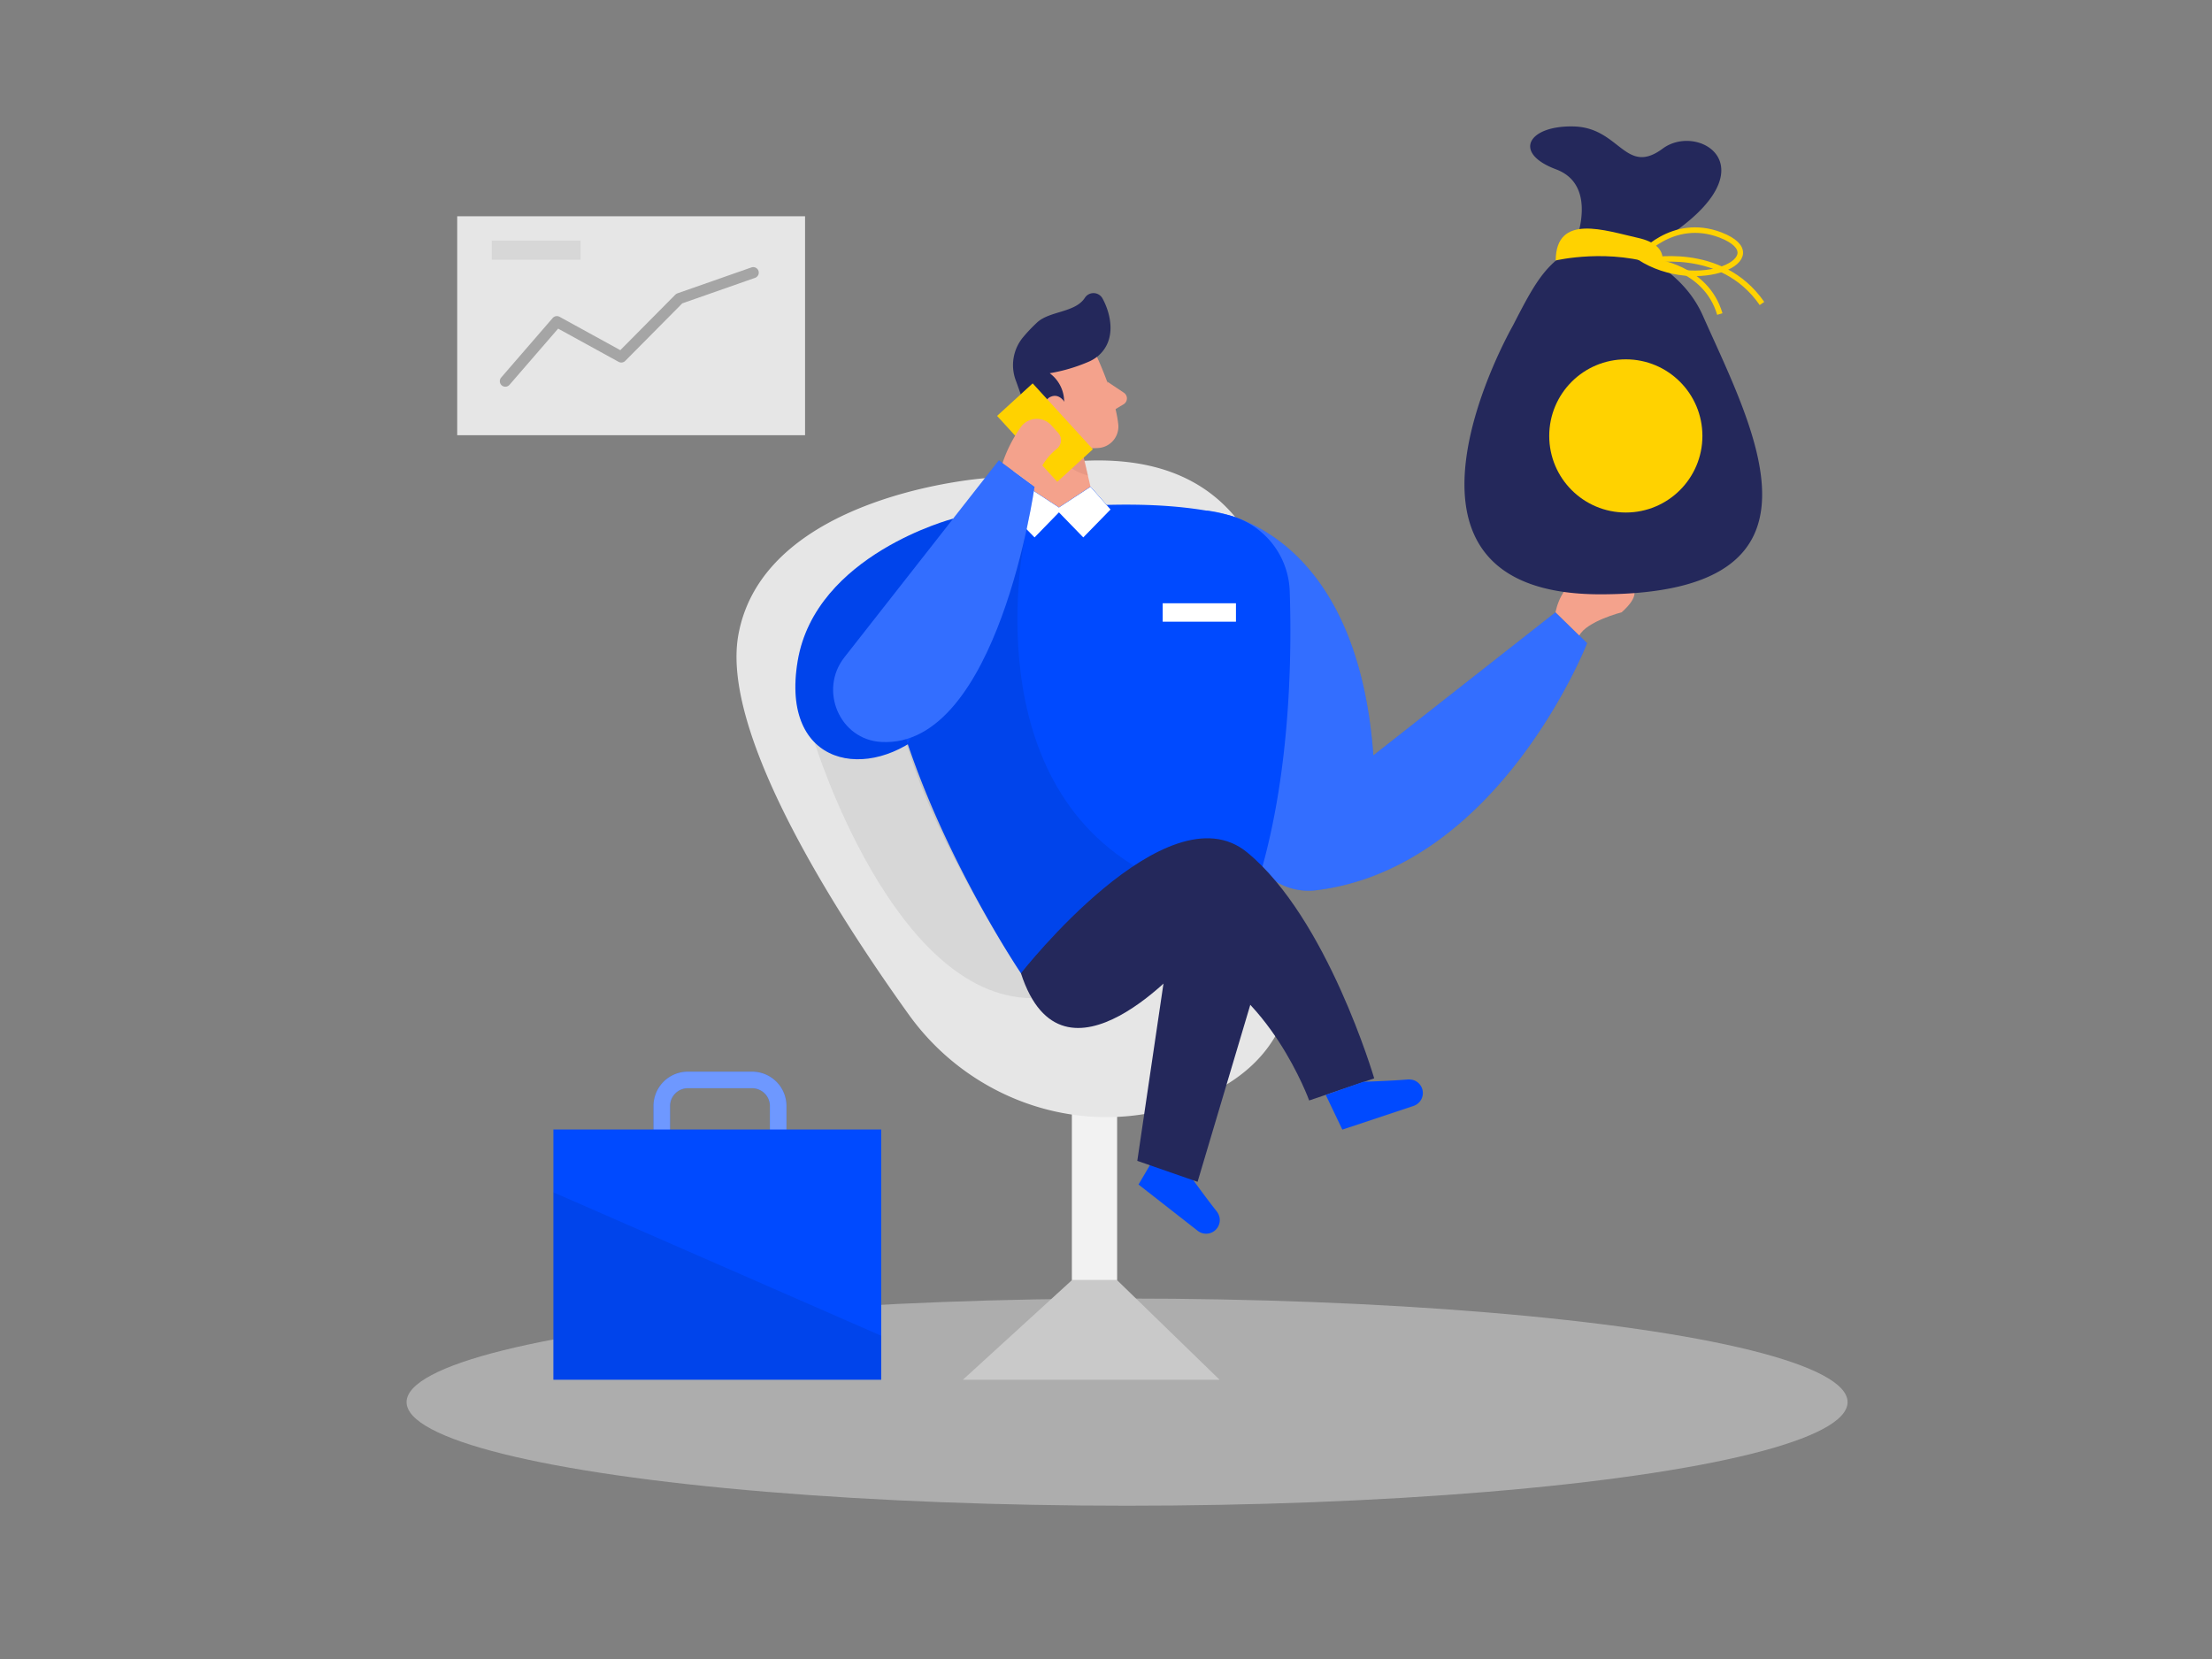 <svg id="Layer_1" data-name="Layer 1" xmlns="http://www.w3.org/2000/svg" viewBox="0 0 400 300"><rect x="0" y="0" width="400" height="300" fill="#808080" stroke="none"/><title>#5 bussinesman</title><rect x="193.83" y="196.48" width="8.18" height="35.02" fill="#f2f2f2"/><path d="M178.08,86.48S138,89.34,133.5,114.92c-3.14,17.83,17.83,50.42,30.83,68.54,10.55,14.71,29.11,21.78,46.62,17.14a47.81,47.81,0,0,0,4.93-1.6c22.12-8.5,18.93-28.65,14.53-32.57S256.66,64.47,178.08,86.48Z" fill="#e6e6e6"/><path d="M218.19,92.34s27,1.45,30.16,44.25l32.94-25.87L287,116.3S271.1,157,237.89,161a11.3,11.3,0,0,1-12-7.7C221.22,139.44,213,110.37,218.19,92.34Z" fill="#004aff"/><path d="M218.19,92.34s27,1.45,30.16,44.25l32.94-25.87L287,116.3S271.1,157,237.89,161a11.3,11.3,0,0,1-12-7.7C221.22,139.44,213,110.37,218.19,92.34Z" fill="#fff" opacity="0.2"/><ellipse cx="203.81" cy="253.55" rx="130.29" ry="18.73" fill="#e6e6e6" opacity="0.45"/><path d="M198.36,64.53s3.3,7,3.86,12.22A3.88,3.88,0,0,1,198.75,81c-2.64.24-6.29-.19-8.51-3.72l-4.5-5.52a6.91,6.91,0,0,1,.3-8C189,59.33,196.57,60.18,198.36,64.53Z" fill="#f4a28c"/><polygon points="187.44 73.04 185.91 94.26 199.59 98.26 195.41 80.37 187.44 73.04" fill="#f4a28c"/><path d="M196.68,65.49a30.32,30.32,0,0,1-6.86,2,6.42,6.42,0,0,1,2.45,6.62,5.24,5.24,0,0,1-5.21,4.15l-3.32-9.33a7.89,7.89,0,0,1,1.31-8,28.78,28.78,0,0,1,2.54-2.66c2.28-2.06,6.86-1.73,8.59-4.42a1.86,1.86,0,0,1,3.19.12c1.46,2.67,2.6,7.31-.65,10.27A7,7,0,0,1,196.68,65.49Z" fill="#24285b"/><path d="M193,73.57s-1.09-2.77-3.1-1.78-.47,5,2.51,4.32Z" fill="#f4a28c"/><path d="M200.21,69l3,2a1.24,1.24,0,0,1,0,2.09l-2.58,1.54Z" fill="#f4a28c"/><path d="M195.53,80.88A9.48,9.48,0,0,1,191,78.7s-.91,5.46,5.75,7.3Z" fill="#ce8172" opacity="0.31"/><path d="M147.29,134.22s14.19,46.08,39.28,46.27,29.31-23.14,29.31-23.14L192,114.92S152.25,102.11,147.29,134.22Z" fill="#c9c9c9" opacity="0.51"/><polygon points="192.01 92.11 185.77 88.03 182.15 92.13 187.08 97.18 192.01 92.11" fill="#004aff"/><polygon points="200.82 92.13 197.2 88.03 191.49 91.77 185.77 88.03 182.15 92.13 187.08 97.18 191.49 92.65 195.89 97.18 200.82 92.13" fill="#004aff"/><path d="M172.35,93.79s-24.85,6.46-28.1,25.71,13,22.11,23.62,12.3S172.35,93.79,172.35,93.79Z" fill="#004aff"/><path d="M172.35,93.79s-24.85,6.46-28.1,25.71,13,22.11,23.62,12.3S172.35,93.79,172.35,93.79Z" opacity="0.08"/><path d="M186,92.25c11.65-1.14,24.77-1.78,35.82.82a14.7,14.7,0,0,1,11.4,13.76c.5,14.73-.09,43.28-10.22,64.17l-38.38,5s-16.07-23.78-22.78-49.11A27.73,27.73,0,0,1,186,92.25Z" fill="#004aff"/><polygon points="190.96 92.11 197.2 88.03 200.82 92.13 195.89 97.18 190.96 92.11" fill="#004aff"/><path d="M185.32,97.18S175.5,142.64,209,158.7L184.62,176S169.33,153,164,134.67Z" opacity="0.08"/><polygon points="200.82 92.13 197.2 88.03 191.49 91.77 185.77 88.03 182.15 92.13 187.08 97.18 191.49 92.65 195.89 97.18 200.82 92.13" fill="#fff"/><path d="M152.72,118.83l27.91-35.59L187.08,88s-6.62,47.32-27.68,46.17C151.84,133.79,148,124.79,152.72,118.83Z" fill="#004aff"/><path d="M152.72,118.83l27.91-35.59L187.08,88s-6.62,47.32-27.68,46.17C151.84,133.79,148,124.79,152.72,118.83Z" fill="#fff" opacity="0.2"/><path d="M209.41,208.2l-3.53,6,10.63,8.31a2.47,2.47,0,0,0,4-2.45,2.87,2.87,0,0,0-.57-1.11c-1.87-2.35-4.76-6.37-4.76-6.37Z" fill="#004aff"/><rect x="180.89" y="73.87" width="16.14" height="8.72" transform="translate(119.25 -114.04) rotate(47.58)" fill="#ffd200"/><path d="M184.62,176S211,142.24,225.5,154.12s23,40.88,23,40.88l-11.76,4s-7.24-20-22.24-25.25C214.5,173.75,192.25,199.5,184.62,176Z" fill="#24285b"/><path d="M226.09,181.71l-9.53,32-10.9-3.79L211,173.75S221.18,168.92,226.09,181.71Z" fill="#24285b"/><path d="M181.29,83.73a24.7,24.7,0,0,1,3.39-6.62,3.56,3.56,0,0,1,5.44-.2l1.22,1.35a2,2,0,0,1-.24,2.91,11,11,0,0,0-4,6.86Z" fill="#f4a28c"/><path d="M239.74,198l3,6.27L255.57,200a2.46,2.46,0,0,0,.16-4.64,2.9,2.9,0,0,0-1.23-.15c-3,.25-7.95.41-7.95.41Z" fill="#004aff"/><path d="M281.29,110.72s1-6,5.71-6.22,12.5.64,6.25,6.22c0,0-6.32,1.62-7.66,4.2Z" fill="#f4a28c"/><path d="M307.93,57.08c-2.2-4.95-5.75-7.64-8.76-9.82a1.86,1.86,0,0,1-.19-2.85h0c22.56-13.45,8.44-22.54,1.69-17.54s-7.75-3.75-16-4-11.29,4.75-3.29,7.75c5.35,2,5,7.5,4.2,10.92A8,8,0,0,1,282.79,46h0c-3.8,2.67-5.65,5.92-9.18,12.83,0,0-27.94,48.64,15.81,48.64C333.5,107.42,317.1,77.74,307.93,57.08Z" fill="#24285b"/><circle cx="294" cy="78.83" r="13.85" fill="#ffd200"/><path d="M119.67,209.5V200a4.71,4.71,0,0,1,4.71-4.71H136a4.71,4.71,0,0,1,4.72,4.71v9.55" fill="none" stroke="#004aff" stroke-miterlimit="10" stroke-width="3"/><path d="M119.67,209.5V200a4.71,4.71,0,0,1,4.71-4.71H136a4.71,4.71,0,0,1,4.72,4.71v9.55" fill="none" stroke="#fff" stroke-miterlimit="10" stroke-width="3" opacity="0.43"/><path d="M300.38,48.15s1.87-3.78-4.13-5.12-14.87-4.52-14.93,4.07C281.32,47.1,291.17,44.76,300.38,48.15Z" fill="#ffd200"/><polygon points="193.83 231.5 174.12 249.5 220.54 249.5 202.01 231.5 193.83 231.5" fill="#c9c9c9"/><rect x="100.07" y="204.25" width="59.28" height="45.25" fill="#004aff"/><polygon points="100.07 215.61 159.34 241.54 159.34 249.5 100.07 249.5 100.07 215.61" opacity="0.08"/><path d="M296.39,46.49s5.92-7.36,14.72-4C321.53,46.53,307,53.38,296.39,46.49Z" fill="none" stroke="#ffd200" stroke-miterlimit="10"/><path d="M297.62,47.22s13.56-3.09,21,7.66" fill="none" stroke="#ffd200" stroke-miterlimit="10"/><path d="M299,47.31s9.47.91,12,9.48" fill="none" stroke="#ffd200" stroke-miterlimit="10"/><rect x="82.68" y="39.11" width="62.9" height="39.59" fill="#e6e6e6"/><polyline points="91.38 68.93 100.7 58.16 112.35 64.56 122.83 53.99 136.21 49.3" fill="none" stroke="#a5a5a5" stroke-linecap="round" stroke-linejoin="round" stroke-width="2"/><rect x="88.93" y="43.51" width="16.06" height="3.46" fill="#c9c9c9" opacity="0.51"/><rect x="210.25" y="109.09" width="13.25" height="3.33" fill="#fff"/></svg>